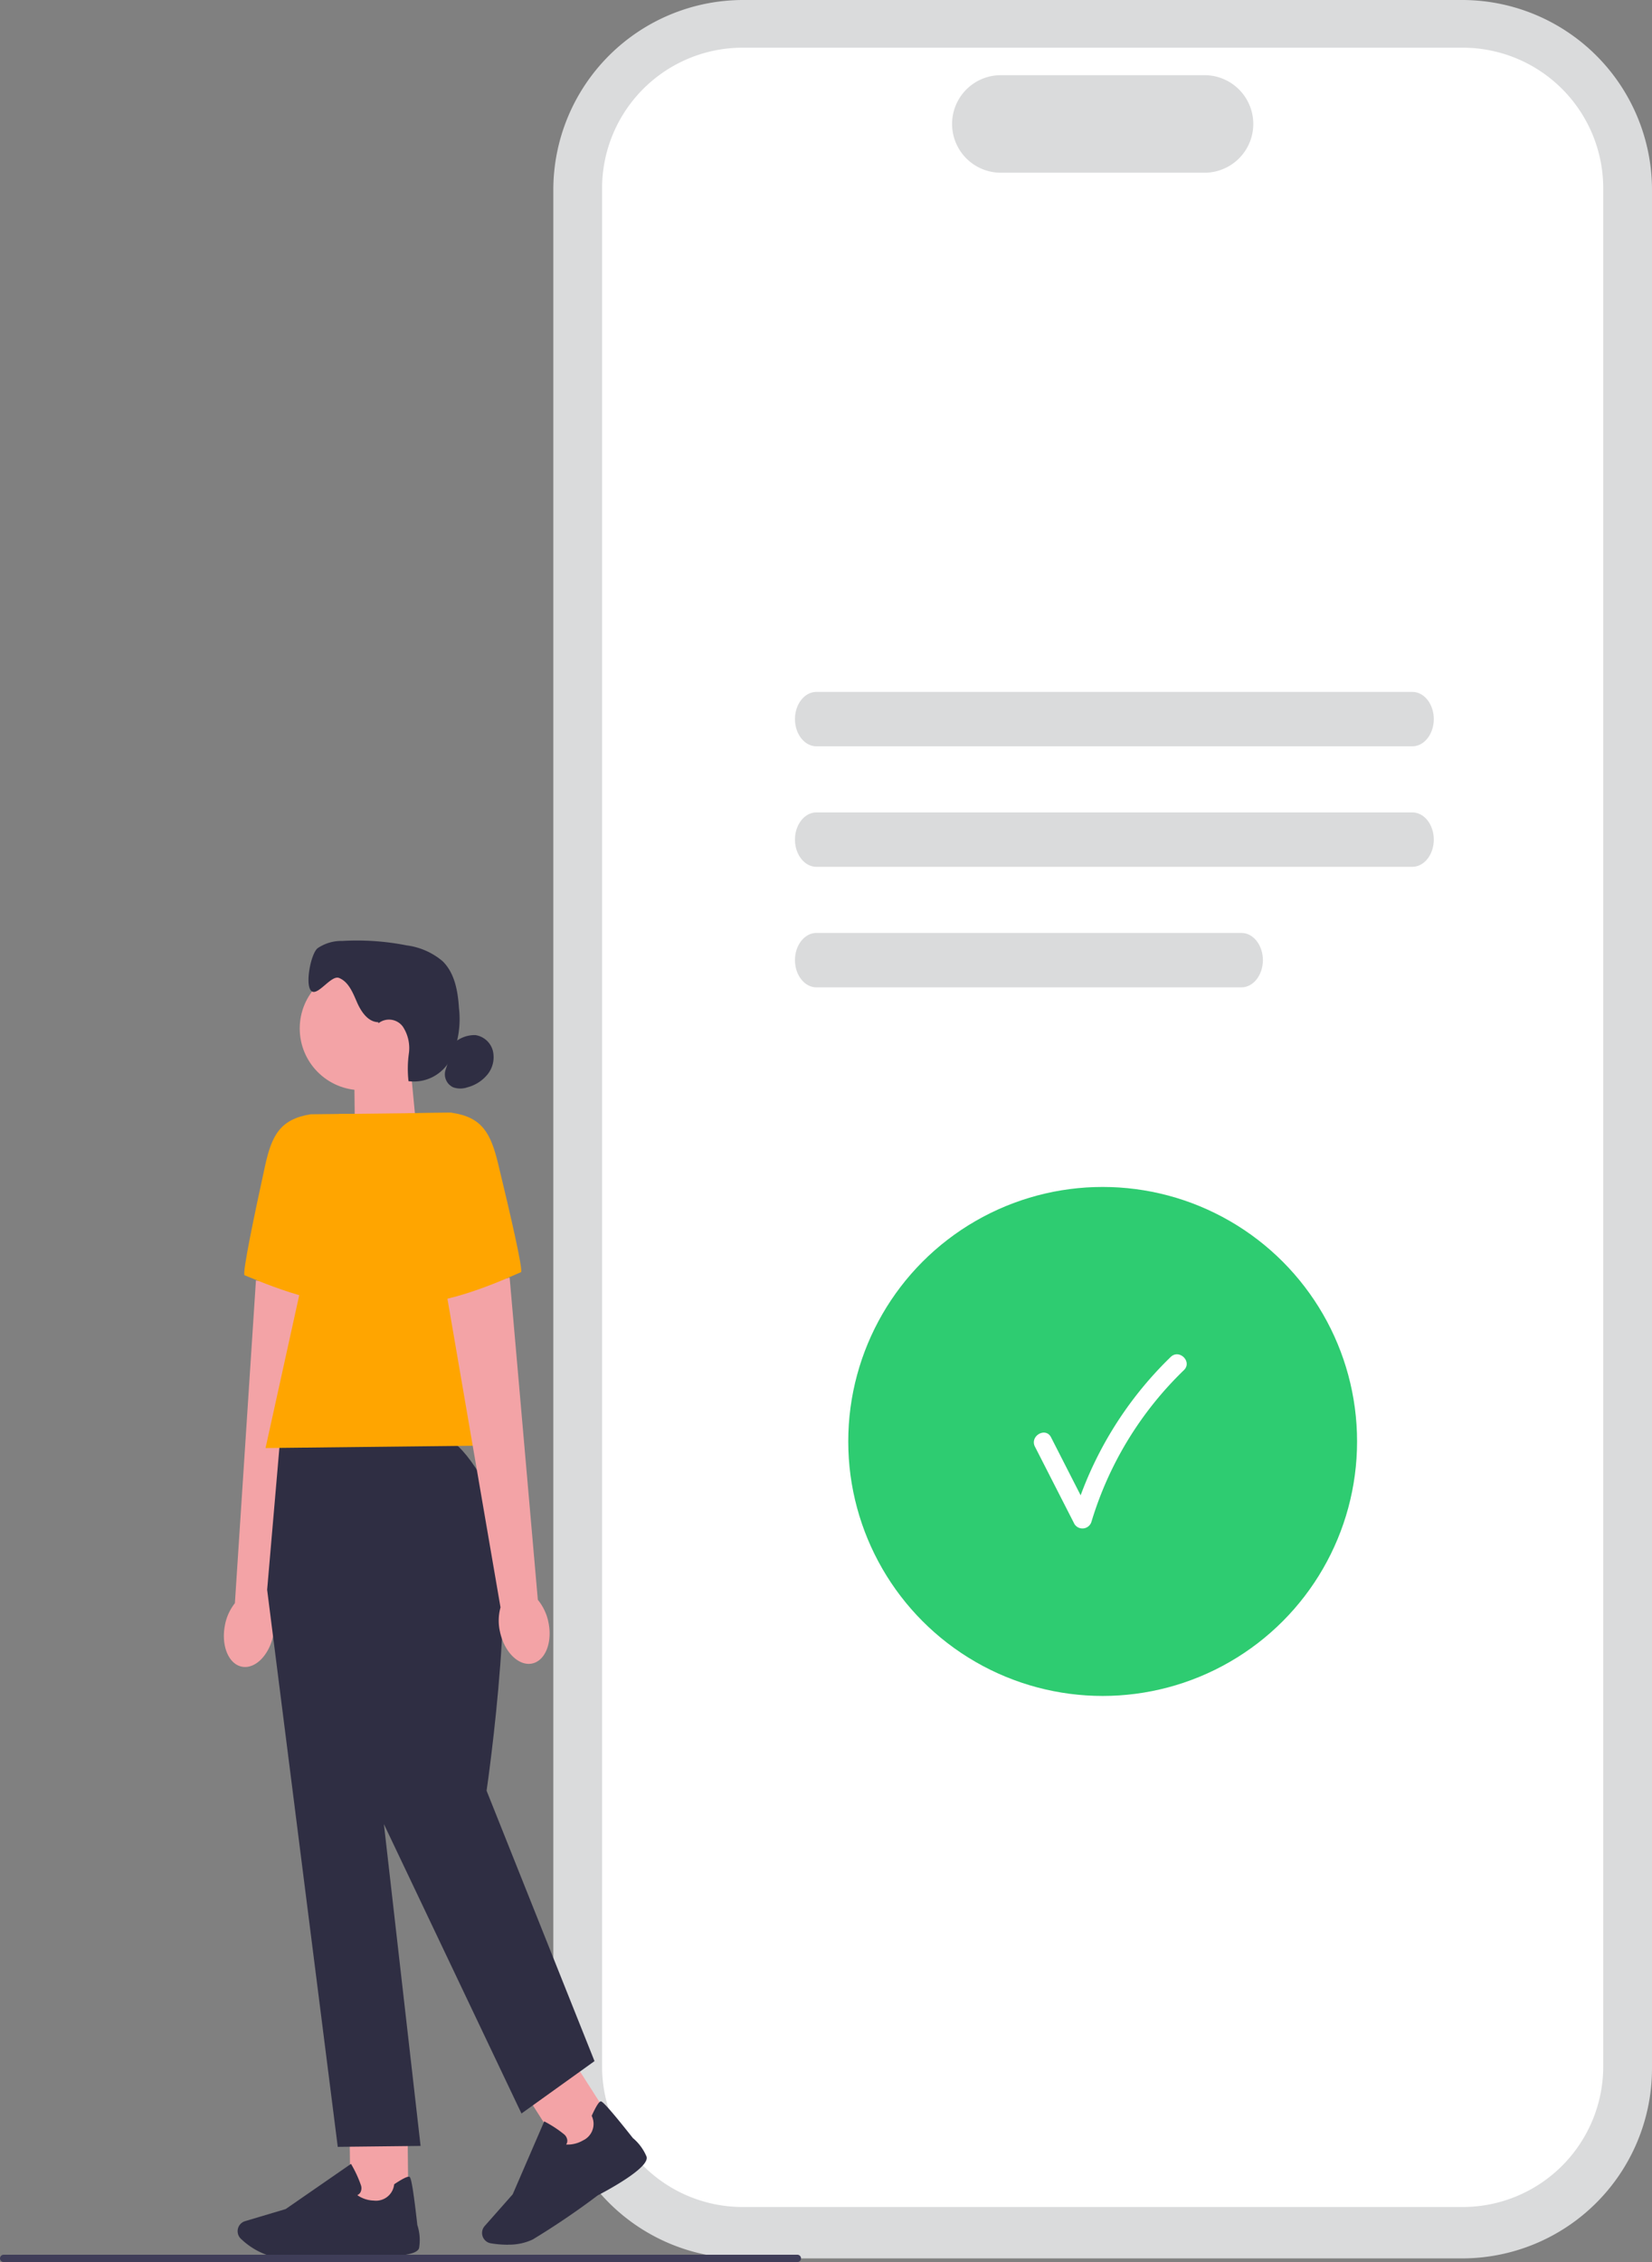 <svg xmlns="http://www.w3.org/2000/svg" width="197.453" height="270.279" viewBox="0 0 197.453 270.279"><rect x="0" y="0" width="197.453" height="270.279" fill="#808080" stroke="none"/><g transform="translate(66.135)"><path d="M257.212,269.843H171.246a22.7,22.7,0,0,1-22.676-22.676V22.676A22.7,22.7,0,0,1,171.246,0h85.966a22.7,22.7,0,0,1,22.676,22.676V247.167A22.7,22.7,0,0,1,257.212,269.843Z" transform="translate(-148.57)" fill="#dadbdc"/><path d="M264.538,270.806H178.446A16.807,16.807,0,0,1,161.66,254.02V29.586A16.807,16.807,0,0,1,178.446,12.8h86.091a16.807,16.807,0,0,1,16.786,16.786V254.02A16.807,16.807,0,0,1,264.538,270.806Z" transform="translate(-155.833 -7.102)" fill="#fff"/><path d="M285.812,31.834H261.467a5.827,5.827,0,0,1,0-11.654h24.345a5.827,5.827,0,1,1,0,11.654Z" transform="translate(-207.978 -11.197)" fill="#dadbdc"/></g><g transform="translate(95.016 82.672)"><path d="M287.246,192.219H216.01c-1.411,0-2.56-1.46-2.56-3.25s1.148-3.25,2.56-3.25h71.237c1.411,0,2.56,1.46,2.56,3.25S288.657,192.219,287.246,192.219Z" transform="translate(-213.45 -185.72)" fill="#dadbdc"/><path d="M287.246,224.569H216.01c-1.411,0-2.56-1.46-2.56-3.25s1.148-3.25,2.56-3.25h71.237c1.411,0,2.56,1.46,2.56,3.25S288.657,224.569,287.246,224.569Z" transform="translate(-213.45 -203.67)" fill="#dadbdc"/><path d="M266.818,256.919H216.01c-1.411,0-2.56-1.46-2.56-3.25s1.148-3.25,2.56-3.25h50.809c1.411,0,2.56,1.46,2.56,3.25S268.23,256.919,266.818,256.919Z" transform="translate(-213.45 -221.619)" fill="#dadbdc"/></g><g transform="translate(101.386 141.823)"><circle cx="30.408" cy="30.408" r="30.408" fill="#2ecc71"/><path d="M277.73,374.564q2.357,4.614,4.714,9.232a1.125,1.125,0,0,0,2.034-.267,42.03,42.03,0,0,1,11.049-18.117c1.033-1-.543-2.569-1.576-1.576a44.391,44.391,0,0,0-11.623,19.1l2.034-.267q-2.357-4.614-4.714-9.232c-.65-1.278-2.573-.151-1.923,1.122h0Z" transform="translate(-255.41 -343.524)" fill="#fff"/></g><g transform="translate(26.758 112.381)"><path d="M102.587,294.054l-7.372,2.515L95.1,285.926l6.708-.076Z" transform="translate(-79.525 -270.986)" fill="#f3a3a6"/><circle cx="7.372" cy="7.372" r="7.372" transform="translate(9.067 3.135)" fill="#f3a3a6"/><path d="M91.175,262.212c-1.233-.022-2.057-1.26-2.551-2.395s-1-2.435-2.146-2.893c-.939-.374-2.56,2.239-3.307,1.558-.779-.712-.067-4.425.743-5.1a5.042,5.042,0,0,1,2.978-.877,30.608,30.608,0,0,1,7.674.53,8.287,8.287,0,0,1,4.3,1.892c1.438,1.411,1.825,3.561,1.95,5.573a11.187,11.187,0,0,1-.948,6.032,4.95,4.95,0,0,1-5.079,2.729,13.212,13.212,0,0,1,.045-3.325,4.667,4.667,0,0,0-.717-3.183,2.047,2.047,0,0,0-2.916-.418" transform="translate(-72.72 -252.458)" fill="#2f2e43"/><path d="M120.58,278.73a3.673,3.673,0,0,1,2.515-.908,2.549,2.549,0,0,1,2.083,1.861,3.282,3.282,0,0,1-.605,2.8,4.594,4.594,0,0,1-2.444,1.58,2.565,2.565,0,0,1-1.683,0,1.714,1.714,0,0,1-.913-2.1" transform="translate(-93.031 -266.524)" fill="#2f2e43"/><g transform="translate(0 20.7)"><path d="M60.231,384.928c-.463,2.426.458,4.63,2.065,4.919s3.281-1.447,3.744-3.873a5.939,5.939,0,0,0-.129-2.916l5.671-38.02-7.639-1.349-2.515,38.563a6.04,6.04,0,0,0-1.2,2.68h0Z" transform="translate(-60.111 -323.779)" fill="#f3a3a6"/><path d="M78.693,298.96l-5.2.058c-3.672.6-4.652,2.573-5.444,6.205-1.215,5.542-2.764,12.927-2.439,13.029.521.169,9.424,4.238,13.929,3.232Z" transform="translate(-63.135 -298.96)" fill="orange"/></g><rect width="6.926" height="9.824" transform="matrix(1, -0.011, 0.011, 1, 15.022, 141.613)" fill="#f3a3a6"/><path d="M70.589,592.113c-.73.009-1.375,0-1.865-.04a8.654,8.654,0,0,1-4.5-2.27,1.252,1.252,0,0,1-.334-1.411h0a1.257,1.257,0,0,1,.8-.73l4.848-1.442,7.812-5.4.089.156a13.68,13.68,0,0,1,1.091,2.381,1.061,1.061,0,0,1-.067.886.887.887,0,0,1-.361.312,3.61,3.61,0,0,0,1.972.65,2.18,2.18,0,0,0,2.426-1.879l.013-.071.058-.04c.948-.628,1.531-.913,1.736-.855.129.036.338.1.97,5.76a5.836,5.836,0,0,1,.214,2.729c-.28,1.362-6.214.957-7.4.864-.036,0-4.469.369-7.51.4h.009Z" transform="translate(-62.154 -434.651)" fill="#2f2e43"/><rect width="6.926" height="9.824" transform="translate(35.742 137.315) rotate(-32.59)" fill="#f3a3a6"/><path d="M132.591,581.177a12.178,12.178,0,0,1-2.1-.169,1.253,1.253,0,0,1-1.028-1.024h0a1.247,1.247,0,0,1,.294-1.042l3.348-3.788,3.77-8.716.16.085a14.032,14.032,0,0,1,2.186,1.442,1.069,1.069,0,0,1,.414.788.82.82,0,0,1-.142.454,3.621,3.621,0,0,0,2.017-.494,2.178,2.178,0,0,0,1.064-2.876l-.027-.067.031-.062c.472-1.033.819-1.585,1.019-1.647.129-.036.338-.1,3.873,4.371a5.8,5.8,0,0,1,1.625,2.2c.481,1.3-4.763,4.1-5.822,4.647a92.8,92.8,0,0,1-7.763,5.266,6.587,6.587,0,0,1-2.929.623l.009.009Z" transform="translate(-98.583 -425.349)" fill="#2f2e43"/><path d="M92.679,385.669l-19.391.214L71.73,403.938,80.17,470.5l9.9-.111-4.385-38.452,16.444,34.579,8.729-6.259-12.9-32.309s4.167-28.316.57-35.318-5.845-6.975-5.845-6.975v.009Z" transform="translate(-66.558 -326.366)" fill="#2f2e43"/><path d="M102.1,338.395l-30.8.343,8.8-39.916,13.421-.151Z" transform="translate(-66.319 -278.099)" fill="orange"/><path d="M131.987,384.079c.516,2.417-.356,4.638-1.954,4.963s-3.312-1.371-3.828-3.788a5.952,5.952,0,0,1,.062-2.92l-6.517-37.886,7.608-1.518,3.37,38.5a6.1,6.1,0,0,1,1.26,2.653h0Z" transform="translate(-93.202 -302.657)" fill="#f3a3a6"/><path d="M109.1,298.728l5.2-.058c3.686.516,4.705,2.471,5.582,6.085,1.335,5.515,3.049,12.86,2.729,12.972-.521.178-9.326,4.443-13.853,3.539l.343-22.538Z" transform="translate(-87.104 -278.099)" fill="orange"/></g><path d="M95.742,605.646a.437.437,0,0,1-.436.436H.436a.436.436,0,0,1,0-.872H95.306a.437.437,0,0,1,.436.436h0Z" transform="translate(0 -335.804)" fill="#3f3d58"/></svg>
